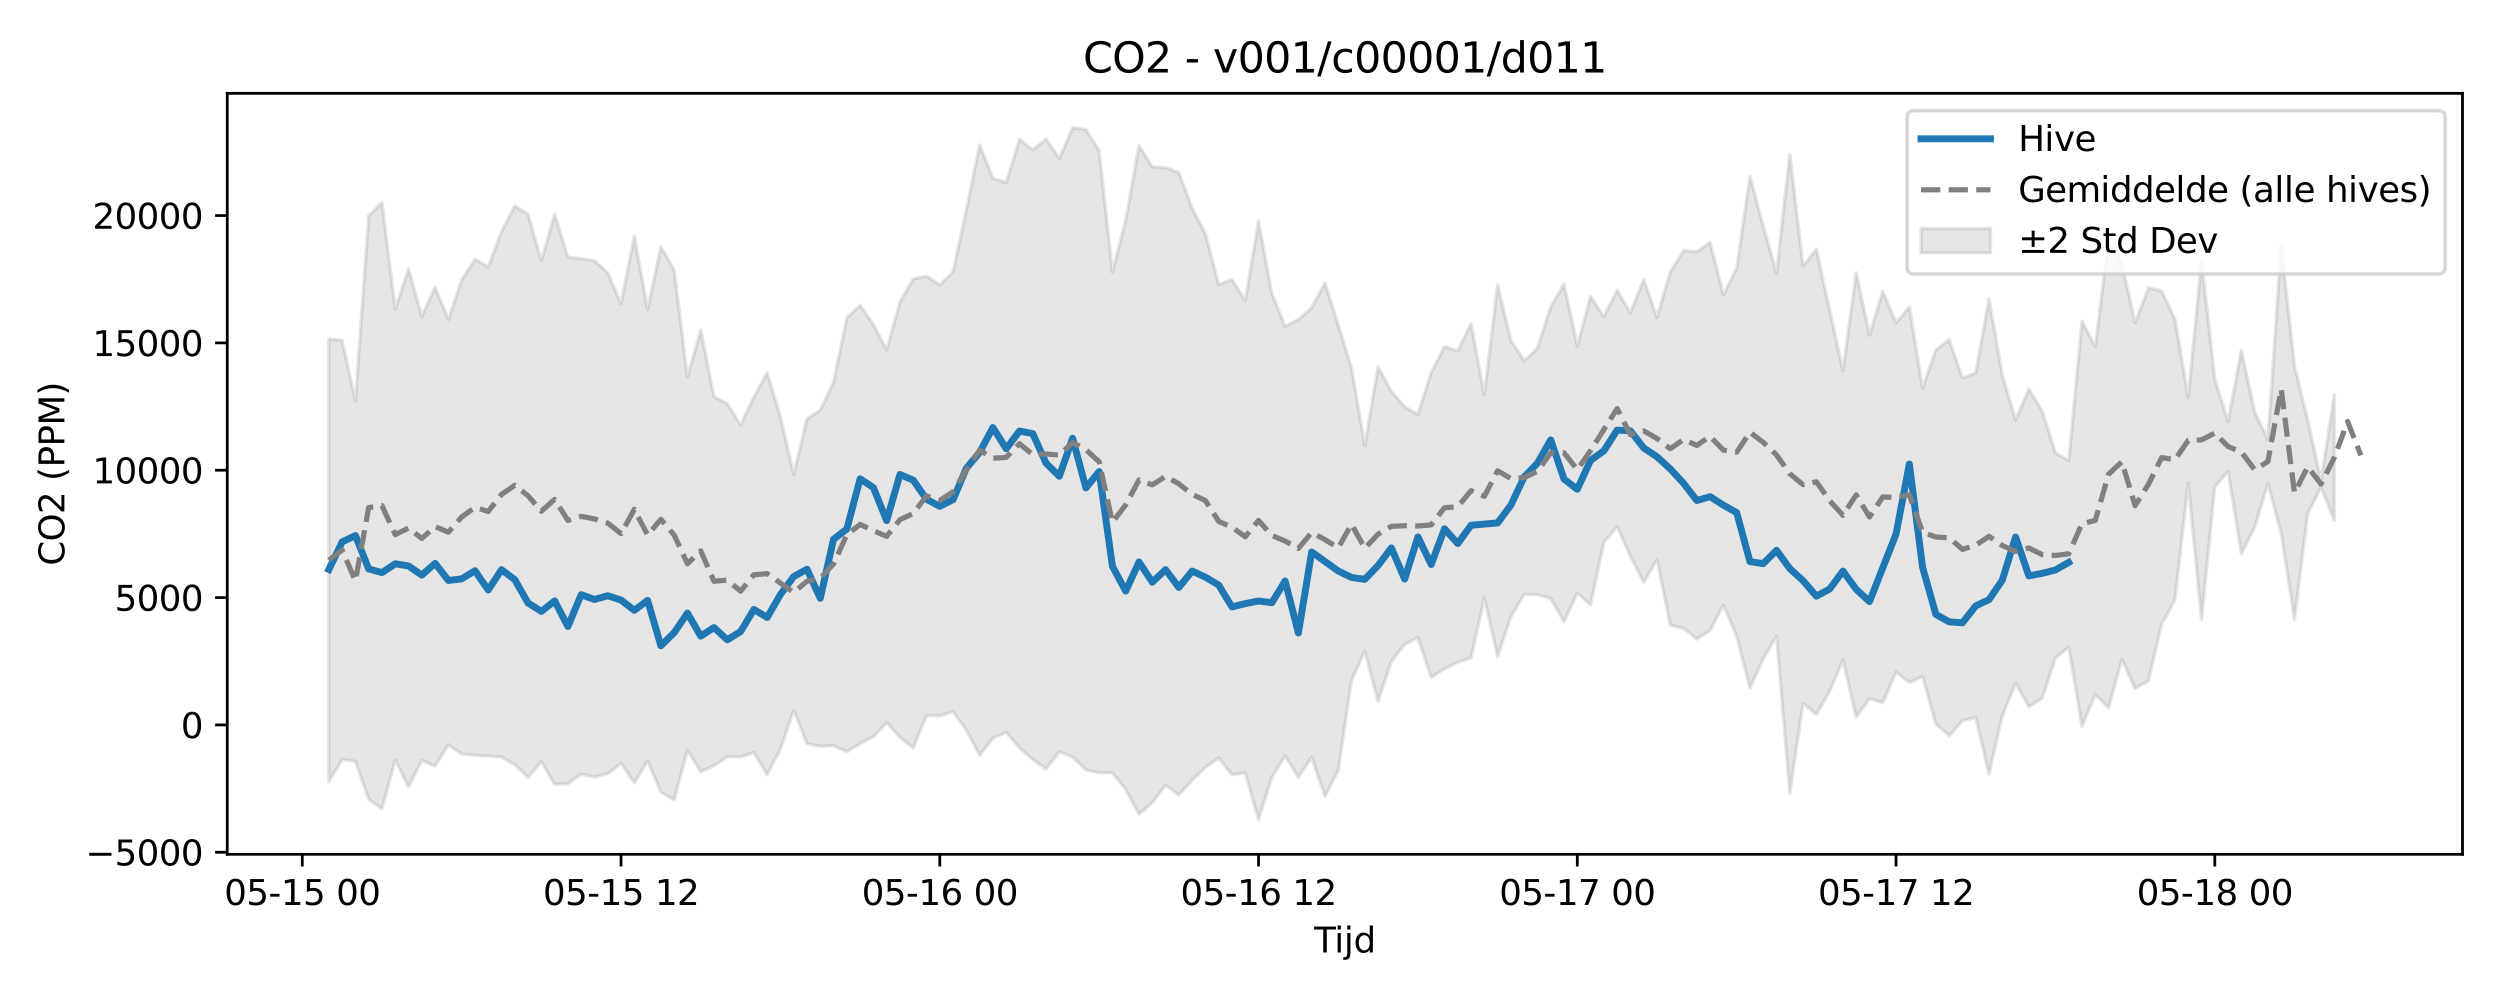 <?xml version="1.0" encoding="utf-8" standalone="no"?>
<!DOCTYPE svg PUBLIC "-//W3C//DTD SVG 1.1//EN"
  "http://www.w3.org/Graphics/SVG/1.1/DTD/svg11.dtd">
<svg xmlns:xlink="http://www.w3.org/1999/xlink" width="720pt" height="288pt" viewBox="0 0 720 288" xmlns="http://www.w3.org/2000/svg" version="1.1">
 <defs>
  <style type="text/css">*{stroke-linejoin: round; stroke-linecap: butt}</style>
 </defs>
 <g id="figure_1">
  <g id="patch_1">
   <path d="M 0 288 
L 720 288 
L 720 0 
L 0 0 
z
" style="fill: #ffffff"/>
  </g>
  <g id="axes_1">
   <g id="patch_2">
    <path d="M 65.45 246.04 
L 709.2 246.04 
L 709.2 26.88 
L 65.45 26.88 
z
" style="fill: #ffffff"/>
   </g>
   <g id="FillBetweenPolyCollection_1">
    <defs>
     <path id="m5a150c3f7f" d="M 94.711 -190.425 
L 94.711 -62.863 
L 98.536 -69.258 
L 102.361 -68.73 
L 106.186 -57.794 
L 110.011 -55.08 
L 113.836 -69.082 
L 117.661 -61.375 
L 121.486 -68.979 
L 125.311 -67.362 
L 129.136 -73.475 
L 132.962 -70.87 
L 136.787 -70.453 
L 140.612 -70.245 
L 144.437 -69.936 
L 148.262 -67.785 
L 152.087 -64.148 
L 155.912 -68.635 
L 159.737 -62.076 
L 163.562 -62.259 
L 167.387 -65.073 
L 171.212 -64.19 
L 175.037 -65.209 
L 178.862 -68.102 
L 182.687 -62.551 
L 186.512 -68.848 
L 190.337 -59.886 
L 194.162 -57.601 
L 197.987 -71.845 
L 201.812 -65.746 
L 205.637 -67.474 
L 209.462 -70.058 
L 213.287 -69.951 
L 217.112 -71.275 
L 220.937 -64.912 
L 224.762 -72.264 
L 228.587 -83.379 
L 232.412 -73.849 
L 236.237 -73.042 
L 240.062 -73.272 
L 243.887 -71.479 
L 247.712 -73.84 
L 251.537 -75.823 
L 255.362 -79.853 
L 259.187 -75.661 
L 263.012 -72.552 
L 266.837 -81.92 
L 270.662 -81.792 
L 274.487 -83.077 
L 278.312 -77.711 
L 282.137 -70.472 
L 285.962 -75.42 
L 289.787 -77.083 
L 293.612 -72.625 
L 297.437 -69.282 
L 301.262 -66.531 
L 305.087 -71.499 
L 308.912 -69.976 
L 312.737 -66.241 
L 316.562 -65.417 
L 320.387 -65.435 
L 324.212 -60.614 
L 328.037 -53.491 
L 331.862 -56.784 
L 335.687 -61.877 
L 339.512 -59.047 
L 343.337 -63.268 
L 347.162 -66.986 
L 350.987 -69.65 
L 354.812 -64.878 
L 358.637 -65.385 
L 362.462 -51.922 
L 366.287 -64.116 
L 370.112 -70.331 
L 373.937 -64.129 
L 377.762 -69.912 
L 381.587 -58.687 
L 385.412 -66.047 
L 389.238 -92.014 
L 393.063 -100.454 
L 396.888 -85.963 
L 400.713 -97.477 
L 404.538 -102.372 
L 408.363 -104.362 
L 412.188 -92.906 
L 416.013 -95.398 
L 419.838 -97.246 
L 423.663 -98.569 
L 427.488 -115.821 
L 431.313 -98.901 
L 435.138 -110.342 
L 438.963 -116.856 
L 442.788 -116.742 
L 446.613 -115.595 
L 450.438 -108.984 
L 454.263 -117.15 
L 458.088 -113.792 
L 461.913 -131.774 
L 465.738 -136.308 
L 469.563 -127.744 
L 473.388 -120.27 
L 477.213 -126.834 
L 481.038 -107.982 
L 484.863 -107 
L 488.688 -103.944 
L 492.513 -106.463 
L 496.338 -113.692 
L 500.163 -104.809 
L 503.988 -89.824 
L 507.813 -98.298 
L 511.638 -104.668 
L 515.463 -59.526 
L 519.288 -85.431 
L 523.113 -82.25 
L 526.938 -88.89 
L 530.763 -97.928 
L 534.588 -81.514 
L 538.413 -86.768 
L 542.238 -85.617 
L 546.063 -94.44 
L 549.888 -91.447 
L 553.713 -93.165 
L 557.538 -79.443 
L 561.363 -76.091 
L 565.188 -80.429 
L 569.013 -81.344 
L 572.838 -65.099 
L 576.663 -81.795 
L 580.488 -91.28 
L 584.313 -84.421 
L 588.138 -86.885 
L 591.963 -98.478 
L 595.788 -101.659 
L 599.613 -78.861 
L 603.438 -88.011 
L 607.263 -84.143 
L 611.088 -98.039 
L 614.913 -89.741 
L 618.738 -91.913 
L 622.563 -108.22 
L 626.388 -115.154 
L 630.213 -148.892 
L 634.038 -109.587 
L 637.863 -147.749 
L 641.688 -152.206 
L 645.514 -128.512 
L 649.339 -136.14 
L 653.164 -148.722 
L 656.989 -134.419 
L 660.814 -109.59 
L 664.639 -140.148 
L 668.464 -147.669 
L 672.289 -138.148 
L 672.289 -174.369 
L 672.289 -174.369 
L 668.464 -149.505 
L 664.639 -166.965 
L 660.814 -182.585 
L 656.989 -217.477 
L 653.164 -161.465 
L 649.339 -169.291 
L 645.514 -187.127 
L 641.688 -166.606 
L 637.863 -178.791 
L 634.038 -213.035 
L 630.213 -173.422 
L 626.388 -196.104 
L 622.563 -204.191 
L 618.738 -205.098 
L 614.913 -195.028 
L 611.088 -212.026 
L 607.263 -218.693 
L 603.438 -188.223 
L 599.613 -195.471 
L 595.788 -155.35 
L 591.963 -157.57 
L 588.138 -169.671 
L 584.313 -175.945 
L 580.488 -167.052 
L 576.663 -179.985 
L 572.838 -201.984 
L 569.013 -180.6 
L 565.188 -179.159 
L 561.363 -190.097 
L 557.538 -187.262 
L 553.713 -176.289 
L 549.888 -199.557 
L 546.063 -195.013 
L 542.238 -204.137 
L 538.413 -191.451 
L 534.588 -209.447 
L 530.763 -181.266 
L 526.938 -198.729 
L 523.113 -216.252 
L 519.288 -211.394 
L 515.463 -243.582 
L 511.638 -209.274 
L 507.813 -222.933 
L 503.988 -237.219 
L 500.163 -210.721 
L 496.338 -203.029 
L 492.513 -218.178 
L 488.688 -215.504 
L 484.863 -215.829 
L 481.038 -209.582 
L 477.213 -196.582 
L 473.388 -207.55 
L 469.563 -197.889 
L 465.738 -204.357 
L 461.913 -196.783 
L 458.088 -202.676 
L 454.263 -188.33 
L 450.438 -206.183 
L 446.613 -199.601 
L 442.788 -187.745 
L 438.963 -184.045 
L 435.138 -190.024 
L 431.313 -205.922 
L 427.488 -174.289 
L 423.663 -194.792 
L 419.838 -186.923 
L 416.013 -188.125 
L 412.188 -180.764 
L 408.363 -168.662 
L 404.538 -170.831 
L 400.713 -175.349 
L 396.888 -182.336 
L 393.063 -159.7 
L 389.238 -182.048 
L 385.412 -194.376 
L 381.587 -206.478 
L 377.762 -199.362 
L 373.937 -195.972 
L 370.112 -194.034 
L 366.287 -203.452 
L 362.462 -224.29 
L 358.637 -201.441 
L 354.812 -207.472 
L 350.987 -206.042 
L 347.162 -220.682 
L 343.337 -228.012 
L 339.512 -238.295 
L 335.687 -239.734 
L 331.862 -239.946 
L 328.037 -246.047 
L 324.212 -224.617 
L 320.387 -209.683 
L 316.562 -244.603 
L 312.737 -250.724 
L 308.912 -251.158 
L 305.087 -242.357 
L 301.262 -247.977 
L 297.437 -244.855 
L 293.612 -247.828 
L 289.787 -235.438 
L 285.962 -236.641 
L 282.137 -246.251 
L 278.312 -227.585 
L 274.487 -209.7 
L 270.662 -205.957 
L 266.837 -208.454 
L 263.012 -207.659 
L 259.187 -201.025 
L 255.362 -187.211 
L 251.537 -194.498 
L 247.712 -200.085 
L 243.887 -196.515 
L 240.062 -177.874 
L 236.237 -169.866 
L 232.412 -167.355 
L 228.587 -151.338 
L 224.762 -167.97 
L 220.937 -180.668 
L 217.112 -173.636 
L 213.287 -165.538 
L 209.462 -171.809 
L 205.637 -173.717 
L 201.812 -192.954 
L 197.987 -179.425 
L 194.162 -210.235 
L 190.337 -216.964 
L 186.512 -198.926 
L 182.687 -220.051 
L 178.862 -200.516 
L 175.037 -209.485 
L 171.212 -212.903 
L 167.387 -213.492 
L 163.562 -213.959 
L 159.737 -226.269 
L 155.912 -212.901 
L 152.087 -226.297 
L 148.262 -228.663 
L 144.437 -221.268 
L 140.612 -211.152 
L 136.787 -213.271 
L 132.962 -207.337 
L 129.136 -195.963 
L 125.311 -205.319 
L 121.486 -196.852 
L 117.661 -210.488 
L 113.836 -198.976 
L 110.011 -229.643 
L 106.186 -225.887 
L 102.361 -172.639 
L 98.536 -189.942 
L 94.711 -190.425 
z
" style="stroke: #808080; stroke-opacity: 0.2"/>
    </defs>
    <g clip-path="url(#p4ce93dd5ff)">
     <use xlink:href="#m5a150c3f7f" x="0" y="288" style="fill: #808080; fill-opacity: 0.2; stroke: #808080; stroke-opacity: 0.2"/>
    </g>
   </g>
   <g id="matplotlib.axis_1">
    <g id="xtick_1">
     <g id="line2d_1">
      <defs>
       <path id="m801616a536" d="M 0 0 
L 0 3.5 
" style="stroke: #000000; stroke-width: 0.8"/>
      </defs>
      <g>
       <use xlink:href="#m801616a536" x="87.061" y="246.04" style="stroke: #000000; stroke-width: 0.8"/>
      </g>
     </g>
     <g id="text_1">
      <!-- 05-15 00 -->
      <g transform="translate(64.581 260.638) scale(0.1 -0.1)">
       <defs>
        <path id="DejaVuSans-30" d="M 2034 4250 
Q 1547 4250 1301 3770 
Q 1056 3291 1056 2328 
Q 1056 1369 1301 889 
Q 1547 409 2034 409 
Q 2525 409 2770 889 
Q 3016 1369 3016 2328 
Q 3016 3291 2770 3770 
Q 2525 4250 2034 4250 
z
M 2034 4750 
Q 2819 4750 3233 4129 
Q 3647 3509 3647 2328 
Q 3647 1150 3233 529 
Q 2819 -91 2034 -91 
Q 1250 -91 836 529 
Q 422 1150 422 2328 
Q 422 3509 836 4129 
Q 1250 4750 2034 4750 
z
" transform="scale(0.016)"/>
        <path id="DejaVuSans-35" d="M 691 4666 
L 3169 4666 
L 3169 4134 
L 1269 4134 
L 1269 2991 
Q 1406 3038 1543 3061 
Q 1681 3084 1819 3084 
Q 2600 3084 3056 2656 
Q 3513 2228 3513 1497 
Q 3513 744 3044 326 
Q 2575 -91 1722 -91 
Q 1428 -91 1123 -41 
Q 819 9 494 109 
L 494 744 
Q 775 591 1075 516 
Q 1375 441 1709 441 
Q 2250 441 2565 725 
Q 2881 1009 2881 1497 
Q 2881 1984 2565 2268 
Q 2250 2553 1709 2553 
Q 1456 2553 1204 2497 
Q 953 2441 691 2322 
L 691 4666 
z
" transform="scale(0.016)"/>
        <path id="DejaVuSans-2d" d="M 313 2009 
L 1997 2009 
L 1997 1497 
L 313 1497 
L 313 2009 
z
" transform="scale(0.016)"/>
        <path id="DejaVuSans-31" d="M 794 531 
L 1825 531 
L 1825 4091 
L 703 3866 
L 703 4441 
L 1819 4666 
L 2450 4666 
L 2450 531 
L 3481 531 
L 3481 0 
L 794 0 
L 794 531 
z
" transform="scale(0.016)"/>
        <path id="DejaVuSans-20" transform="scale(0.016)"/>
       </defs>
       <use xlink:href="#DejaVuSans-30"/>
       <use xlink:href="#DejaVuSans-35" transform="translate(63.623 0)"/>
       <use xlink:href="#DejaVuSans-2d" transform="translate(127.246 0)"/>
       <use xlink:href="#DejaVuSans-31" transform="translate(163.33 0)"/>
       <use xlink:href="#DejaVuSans-35" transform="translate(226.953 0)"/>
       <use xlink:href="#DejaVuSans-20" transform="translate(290.576 0)"/>
       <use xlink:href="#DejaVuSans-30" transform="translate(322.363 0)"/>
       <use xlink:href="#DejaVuSans-30" transform="translate(385.986 0)"/>
      </g>
     </g>
    </g>
    <g id="xtick_2">
     <g id="line2d_2">
      <g>
       <use xlink:href="#m801616a536" x="178.862" y="246.04" style="stroke: #000000; stroke-width: 0.8"/>
      </g>
     </g>
     <g id="text_2">
      <!-- 05-15 12 -->
      <g transform="translate(156.381 260.638) scale(0.1 -0.1)">
       <defs>
        <path id="DejaVuSans-32" d="M 1228 531 
L 3431 531 
L 3431 0 
L 469 0 
L 469 531 
Q 828 903 1448 1529 
Q 2069 2156 2228 2338 
Q 2531 2678 2651 2914 
Q 2772 3150 2772 3378 
Q 2772 3750 2511 3984 
Q 2250 4219 1831 4219 
Q 1534 4219 1204 4116 
Q 875 4013 500 3803 
L 500 4441 
Q 881 4594 1212 4672 
Q 1544 4750 1819 4750 
Q 2544 4750 2975 4387 
Q 3406 4025 3406 3419 
Q 3406 3131 3298 2873 
Q 3191 2616 2906 2266 
Q 2828 2175 2409 1742 
Q 1991 1309 1228 531 
z
" transform="scale(0.016)"/>
       </defs>
       <use xlink:href="#DejaVuSans-30"/>
       <use xlink:href="#DejaVuSans-35" transform="translate(63.623 0)"/>
       <use xlink:href="#DejaVuSans-2d" transform="translate(127.246 0)"/>
       <use xlink:href="#DejaVuSans-31" transform="translate(163.33 0)"/>
       <use xlink:href="#DejaVuSans-35" transform="translate(226.953 0)"/>
       <use xlink:href="#DejaVuSans-20" transform="translate(290.576 0)"/>
       <use xlink:href="#DejaVuSans-31" transform="translate(322.363 0)"/>
       <use xlink:href="#DejaVuSans-32" transform="translate(385.986 0)"/>
      </g>
     </g>
    </g>
    <g id="xtick_3">
     <g id="line2d_3">
      <g>
       <use xlink:href="#m801616a536" x="270.662" y="246.04" style="stroke: #000000; stroke-width: 0.8"/>
      </g>
     </g>
     <g id="text_3">
      <!-- 05-16 00 -->
      <g transform="translate(248.182 260.638) scale(0.1 -0.1)">
       <defs>
        <path id="DejaVuSans-36" d="M 2113 2584 
Q 1688 2584 1439 2293 
Q 1191 2003 1191 1497 
Q 1191 994 1439 701 
Q 1688 409 2113 409 
Q 2538 409 2786 701 
Q 3034 994 3034 1497 
Q 3034 2003 2786 2293 
Q 2538 2584 2113 2584 
z
M 3366 4563 
L 3366 3988 
Q 3128 4100 2886 4159 
Q 2644 4219 2406 4219 
Q 1781 4219 1451 3797 
Q 1122 3375 1075 2522 
Q 1259 2794 1537 2939 
Q 1816 3084 2150 3084 
Q 2853 3084 3261 2657 
Q 3669 2231 3669 1497 
Q 3669 778 3244 343 
Q 2819 -91 2113 -91 
Q 1303 -91 875 529 
Q 447 1150 447 2328 
Q 447 3434 972 4092 
Q 1497 4750 2381 4750 
Q 2619 4750 2861 4703 
Q 3103 4656 3366 4563 
z
" transform="scale(0.016)"/>
       </defs>
       <use xlink:href="#DejaVuSans-30"/>
       <use xlink:href="#DejaVuSans-35" transform="translate(63.623 0)"/>
       <use xlink:href="#DejaVuSans-2d" transform="translate(127.246 0)"/>
       <use xlink:href="#DejaVuSans-31" transform="translate(163.33 0)"/>
       <use xlink:href="#DejaVuSans-36" transform="translate(226.953 0)"/>
       <use xlink:href="#DejaVuSans-20" transform="translate(290.576 0)"/>
       <use xlink:href="#DejaVuSans-30" transform="translate(322.363 0)"/>
       <use xlink:href="#DejaVuSans-30" transform="translate(385.986 0)"/>
      </g>
     </g>
    </g>
    <g id="xtick_4">
     <g id="line2d_4">
      <g>
       <use xlink:href="#m801616a536" x="362.462" y="246.04" style="stroke: #000000; stroke-width: 0.8"/>
      </g>
     </g>
     <g id="text_4">
      <!-- 05-16 12 -->
      <g transform="translate(339.982 260.638) scale(0.1 -0.1)">
       <use xlink:href="#DejaVuSans-30"/>
       <use xlink:href="#DejaVuSans-35" transform="translate(63.623 0)"/>
       <use xlink:href="#DejaVuSans-2d" transform="translate(127.246 0)"/>
       <use xlink:href="#DejaVuSans-31" transform="translate(163.33 0)"/>
       <use xlink:href="#DejaVuSans-36" transform="translate(226.953 0)"/>
       <use xlink:href="#DejaVuSans-20" transform="translate(290.576 0)"/>
       <use xlink:href="#DejaVuSans-31" transform="translate(322.363 0)"/>
       <use xlink:href="#DejaVuSans-32" transform="translate(385.986 0)"/>
      </g>
     </g>
    </g>
    <g id="xtick_5">
     <g id="line2d_5">
      <g>
       <use xlink:href="#m801616a536" x="454.263" y="246.04" style="stroke: #000000; stroke-width: 0.8"/>
      </g>
     </g>
     <g id="text_5">
      <!-- 05-17 00 -->
      <g transform="translate(431.782 260.638) scale(0.1 -0.1)">
       <defs>
        <path id="DejaVuSans-37" d="M 525 4666 
L 3525 4666 
L 3525 4397 
L 1831 0 
L 1172 0 
L 2766 4134 
L 525 4134 
L 525 4666 
z
" transform="scale(0.016)"/>
       </defs>
       <use xlink:href="#DejaVuSans-30"/>
       <use xlink:href="#DejaVuSans-35" transform="translate(63.623 0)"/>
       <use xlink:href="#DejaVuSans-2d" transform="translate(127.246 0)"/>
       <use xlink:href="#DejaVuSans-31" transform="translate(163.33 0)"/>
       <use xlink:href="#DejaVuSans-37" transform="translate(226.953 0)"/>
       <use xlink:href="#DejaVuSans-20" transform="translate(290.576 0)"/>
       <use xlink:href="#DejaVuSans-30" transform="translate(322.363 0)"/>
       <use xlink:href="#DejaVuSans-30" transform="translate(385.986 0)"/>
      </g>
     </g>
    </g>
    <g id="xtick_6">
     <g id="line2d_6">
      <g>
       <use xlink:href="#m801616a536" x="546.063" y="246.04" style="stroke: #000000; stroke-width: 0.8"/>
      </g>
     </g>
     <g id="text_6">
      <!-- 05-17 12 -->
      <g transform="translate(523.583 260.638) scale(0.1 -0.1)">
       <use xlink:href="#DejaVuSans-30"/>
       <use xlink:href="#DejaVuSans-35" transform="translate(63.623 0)"/>
       <use xlink:href="#DejaVuSans-2d" transform="translate(127.246 0)"/>
       <use xlink:href="#DejaVuSans-31" transform="translate(163.33 0)"/>
       <use xlink:href="#DejaVuSans-37" transform="translate(226.953 0)"/>
       <use xlink:href="#DejaVuSans-20" transform="translate(290.576 0)"/>
       <use xlink:href="#DejaVuSans-31" transform="translate(322.363 0)"/>
       <use xlink:href="#DejaVuSans-32" transform="translate(385.986 0)"/>
      </g>
     </g>
    </g>
    <g id="xtick_7">
     <g id="line2d_7">
      <g>
       <use xlink:href="#m801616a536" x="637.863" y="246.04" style="stroke: #000000; stroke-width: 0.8"/>
      </g>
     </g>
     <g id="text_7">
      <!-- 05-18 00 -->
      <g transform="translate(615.383 260.638) scale(0.1 -0.1)">
       <defs>
        <path id="DejaVuSans-38" d="M 2034 2216 
Q 1584 2216 1326 1975 
Q 1069 1734 1069 1313 
Q 1069 891 1326 650 
Q 1584 409 2034 409 
Q 2484 409 2743 651 
Q 3003 894 3003 1313 
Q 3003 1734 2745 1975 
Q 2488 2216 2034 2216 
z
M 1403 2484 
Q 997 2584 770 2862 
Q 544 3141 544 3541 
Q 544 4100 942 4425 
Q 1341 4750 2034 4750 
Q 2731 4750 3128 4425 
Q 3525 4100 3525 3541 
Q 3525 3141 3298 2862 
Q 3072 2584 2669 2484 
Q 3125 2378 3379 2068 
Q 3634 1759 3634 1313 
Q 3634 634 3220 271 
Q 2806 -91 2034 -91 
Q 1263 -91 848 271 
Q 434 634 434 1313 
Q 434 1759 690 2068 
Q 947 2378 1403 2484 
z
M 1172 3481 
Q 1172 3119 1398 2916 
Q 1625 2713 2034 2713 
Q 2441 2713 2670 2916 
Q 2900 3119 2900 3481 
Q 2900 3844 2670 4047 
Q 2441 4250 2034 4250 
Q 1625 4250 1398 4047 
Q 1172 3844 1172 3481 
z
" transform="scale(0.016)"/>
       </defs>
       <use xlink:href="#DejaVuSans-30"/>
       <use xlink:href="#DejaVuSans-35" transform="translate(63.623 0)"/>
       <use xlink:href="#DejaVuSans-2d" transform="translate(127.246 0)"/>
       <use xlink:href="#DejaVuSans-31" transform="translate(163.33 0)"/>
       <use xlink:href="#DejaVuSans-38" transform="translate(226.953 0)"/>
       <use xlink:href="#DejaVuSans-20" transform="translate(290.576 0)"/>
       <use xlink:href="#DejaVuSans-30" transform="translate(322.363 0)"/>
       <use xlink:href="#DejaVuSans-30" transform="translate(385.986 0)"/>
      </g>
     </g>
    </g>
    <g id="text_8">
     <!-- Tijd -->
     <g transform="translate(378.475 274.317) scale(0.1 -0.1)">
      <defs>
       <path id="DejaVuSans-54" d="M -19 4666 
L 3928 4666 
L 3928 4134 
L 2272 4134 
L 2272 0 
L 1638 0 
L 1638 4134 
L -19 4134 
L -19 4666 
z
" transform="scale(0.016)"/>
       <path id="DejaVuSans-69" d="M 603 3500 
L 1178 3500 
L 1178 0 
L 603 0 
L 603 3500 
z
M 603 4863 
L 1178 4863 
L 1178 4134 
L 603 4134 
L 603 4863 
z
" transform="scale(0.016)"/>
       <path id="DejaVuSans-6a" d="M 603 3500 
L 1178 3500 
L 1178 -63 
Q 1178 -731 923 -1031 
Q 669 -1331 103 -1331 
L -116 -1331 
L -116 -844 
L 38 -844 
Q 366 -844 484 -692 
Q 603 -541 603 -63 
L 603 3500 
z
M 603 4863 
L 1178 4863 
L 1178 4134 
L 603 4134 
L 603 4863 
z
" transform="scale(0.016)"/>
       <path id="DejaVuSans-64" d="M 2906 2969 
L 2906 4863 
L 3481 4863 
L 3481 0 
L 2906 0 
L 2906 525 
Q 2725 213 2448 61 
Q 2172 -91 1784 -91 
Q 1150 -91 751 415 
Q 353 922 353 1747 
Q 353 2572 751 3078 
Q 1150 3584 1784 3584 
Q 2172 3584 2448 3432 
Q 2725 3281 2906 2969 
z
M 947 1747 
Q 947 1113 1208 752 
Q 1469 391 1925 391 
Q 2381 391 2643 752 
Q 2906 1113 2906 1747 
Q 2906 2381 2643 2742 
Q 2381 3103 1925 3103 
Q 1469 3103 1208 2742 
Q 947 2381 947 1747 
z
" transform="scale(0.016)"/>
      </defs>
      <use xlink:href="#DejaVuSans-54"/>
      <use xlink:href="#DejaVuSans-69" transform="translate(57.959 0)"/>
      <use xlink:href="#DejaVuSans-6a" transform="translate(85.742 0)"/>
      <use xlink:href="#DejaVuSans-64" transform="translate(113.525 0)"/>
     </g>
    </g>
   </g>
   <g id="matplotlib.axis_2">
    <g id="ytick_1">
     <g id="line2d_8">
      <defs>
       <path id="m8c5e41e264" d="M 0 0 
L -3.5 0 
" style="stroke: #000000; stroke-width: 0.8"/>
      </defs>
      <g>
       <use xlink:href="#m8c5e41e264" x="65.45" y="245.447" style="stroke: #000000; stroke-width: 0.8"/>
      </g>
     </g>
     <g id="text_9">
      <!-- −5000 -->
      <g transform="translate(24.62 249.246) scale(0.1 -0.1)">
       <defs>
        <path id="DejaVuSans-2212" d="M 678 2272 
L 4684 2272 
L 4684 1741 
L 678 1741 
L 678 2272 
z
" transform="scale(0.016)"/>
       </defs>
       <use xlink:href="#DejaVuSans-2212"/>
       <use xlink:href="#DejaVuSans-35" transform="translate(83.789 0)"/>
       <use xlink:href="#DejaVuSans-30" transform="translate(147.412 0)"/>
       <use xlink:href="#DejaVuSans-30" transform="translate(211.035 0)"/>
       <use xlink:href="#DejaVuSans-30" transform="translate(274.658 0)"/>
      </g>
     </g>
    </g>
    <g id="ytick_2">
     <g id="line2d_9">
      <g>
       <use xlink:href="#m8c5e41e264" x="65.45" y="208.774" style="stroke: #000000; stroke-width: 0.8"/>
      </g>
     </g>
     <g id="text_10">
      <!-- 0 -->
      <g transform="translate(52.087 212.573) scale(0.1 -0.1)">
       <use xlink:href="#DejaVuSans-30"/>
      </g>
     </g>
    </g>
    <g id="ytick_3">
     <g id="line2d_10">
      <g>
       <use xlink:href="#m8c5e41e264" x="65.45" y="172.101" style="stroke: #000000; stroke-width: 0.8"/>
      </g>
     </g>
     <g id="text_11">
      <!-- 5000 -->
      <g transform="translate(33 175.901) scale(0.1 -0.1)">
       <use xlink:href="#DejaVuSans-35"/>
       <use xlink:href="#DejaVuSans-30" transform="translate(63.623 0)"/>
       <use xlink:href="#DejaVuSans-30" transform="translate(127.246 0)"/>
       <use xlink:href="#DejaVuSans-30" transform="translate(190.869 0)"/>
      </g>
     </g>
    </g>
    <g id="ytick_4">
     <g id="line2d_11">
      <g>
       <use xlink:href="#m8c5e41e264" x="65.45" y="135.429" style="stroke: #000000; stroke-width: 0.8"/>
      </g>
     </g>
     <g id="text_12">
      <!-- 10000 -->
      <g transform="translate(26.637 139.228) scale(0.1 -0.1)">
       <use xlink:href="#DejaVuSans-31"/>
       <use xlink:href="#DejaVuSans-30" transform="translate(63.623 0)"/>
       <use xlink:href="#DejaVuSans-30" transform="translate(127.246 0)"/>
       <use xlink:href="#DejaVuSans-30" transform="translate(190.869 0)"/>
       <use xlink:href="#DejaVuSans-30" transform="translate(254.492 0)"/>
      </g>
     </g>
    </g>
    <g id="ytick_5">
     <g id="line2d_12">
      <g>
       <use xlink:href="#m8c5e41e264" x="65.45" y="98.756" style="stroke: #000000; stroke-width: 0.8"/>
      </g>
     </g>
     <g id="text_13">
      <!-- 15000 -->
      <g transform="translate(26.637 102.555) scale(0.1 -0.1)">
       <use xlink:href="#DejaVuSans-31"/>
       <use xlink:href="#DejaVuSans-35" transform="translate(63.623 0)"/>
       <use xlink:href="#DejaVuSans-30" transform="translate(127.246 0)"/>
       <use xlink:href="#DejaVuSans-30" transform="translate(190.869 0)"/>
       <use xlink:href="#DejaVuSans-30" transform="translate(254.492 0)"/>
      </g>
     </g>
    </g>
    <g id="ytick_6">
     <g id="line2d_13">
      <g>
       <use xlink:href="#m8c5e41e264" x="65.45" y="62.083" style="stroke: #000000; stroke-width: 0.8"/>
      </g>
     </g>
     <g id="text_14">
      <!-- 20000 -->
      <g transform="translate(26.637 65.883) scale(0.1 -0.1)">
       <use xlink:href="#DejaVuSans-32"/>
       <use xlink:href="#DejaVuSans-30" transform="translate(63.623 0)"/>
       <use xlink:href="#DejaVuSans-30" transform="translate(127.246 0)"/>
       <use xlink:href="#DejaVuSans-30" transform="translate(190.869 0)"/>
       <use xlink:href="#DejaVuSans-30" transform="translate(254.492 0)"/>
      </g>
     </g>
    </g>
    <g id="text_15">
     <!-- CO2 (PPM) -->
     <g transform="translate(18.541 162.903) rotate(-90) scale(0.1 -0.1)">
      <defs>
       <path id="DejaVuSans-43" d="M 4122 4306 
L 4122 3641 
Q 3803 3938 3442 4084 
Q 3081 4231 2675 4231 
Q 1875 4231 1450 3742 
Q 1025 3253 1025 2328 
Q 1025 1406 1450 917 
Q 1875 428 2675 428 
Q 3081 428 3442 575 
Q 3803 722 4122 1019 
L 4122 359 
Q 3791 134 3420 21 
Q 3050 -91 2638 -91 
Q 1578 -91 968 557 
Q 359 1206 359 2328 
Q 359 3453 968 4101 
Q 1578 4750 2638 4750 
Q 3056 4750 3426 4639 
Q 3797 4528 4122 4306 
z
" transform="scale(0.016)"/>
       <path id="DejaVuSans-4f" d="M 2522 4238 
Q 1834 4238 1429 3725 
Q 1025 3213 1025 2328 
Q 1025 1447 1429 934 
Q 1834 422 2522 422 
Q 3209 422 3611 934 
Q 4013 1447 4013 2328 
Q 4013 3213 3611 3725 
Q 3209 4238 2522 4238 
z
M 2522 4750 
Q 3503 4750 4090 4092 
Q 4678 3434 4678 2328 
Q 4678 1225 4090 567 
Q 3503 -91 2522 -91 
Q 1538 -91 948 565 
Q 359 1222 359 2328 
Q 359 3434 948 4092 
Q 1538 4750 2522 4750 
z
" transform="scale(0.016)"/>
       <path id="DejaVuSans-28" d="M 1984 4856 
Q 1566 4138 1362 3434 
Q 1159 2731 1159 2009 
Q 1159 1288 1364 580 
Q 1569 -128 1984 -844 
L 1484 -844 
Q 1016 -109 783 600 
Q 550 1309 550 2009 
Q 550 2706 781 3412 
Q 1013 4119 1484 4856 
L 1984 4856 
z
" transform="scale(0.016)"/>
       <path id="DejaVuSans-50" d="M 1259 4147 
L 1259 2394 
L 2053 2394 
Q 2494 2394 2734 2622 
Q 2975 2850 2975 3272 
Q 2975 3691 2734 3919 
Q 2494 4147 2053 4147 
L 1259 4147 
z
M 628 4666 
L 2053 4666 
Q 2838 4666 3239 4311 
Q 3641 3956 3641 3272 
Q 3641 2581 3239 2228 
Q 2838 1875 2053 1875 
L 1259 1875 
L 1259 0 
L 628 0 
L 628 4666 
z
" transform="scale(0.016)"/>
       <path id="DejaVuSans-4d" d="M 628 4666 
L 1569 4666 
L 2759 1491 
L 3956 4666 
L 4897 4666 
L 4897 0 
L 4281 0 
L 4281 4097 
L 3078 897 
L 2444 897 
L 1241 4097 
L 1241 0 
L 628 0 
L 628 4666 
z
" transform="scale(0.016)"/>
       <path id="DejaVuSans-29" d="M 513 4856 
L 1013 4856 
Q 1481 4119 1714 3412 
Q 1947 2706 1947 2009 
Q 1947 1309 1714 600 
Q 1481 -109 1013 -844 
L 513 -844 
Q 928 -128 1133 580 
Q 1338 1288 1338 2009 
Q 1338 2731 1133 3434 
Q 928 4138 513 4856 
z
" transform="scale(0.016)"/>
      </defs>
      <use xlink:href="#DejaVuSans-43"/>
      <use xlink:href="#DejaVuSans-4f" transform="translate(69.824 0)"/>
      <use xlink:href="#DejaVuSans-32" transform="translate(148.535 0)"/>
      <use xlink:href="#DejaVuSans-20" transform="translate(212.158 0)"/>
      <use xlink:href="#DejaVuSans-28" transform="translate(243.945 0)"/>
      <use xlink:href="#DejaVuSans-50" transform="translate(282.959 0)"/>
      <use xlink:href="#DejaVuSans-50" transform="translate(343.262 0)"/>
      <use xlink:href="#DejaVuSans-4d" transform="translate(403.564 0)"/>
      <use xlink:href="#DejaVuSans-29" transform="translate(489.844 0)"/>
     </g>
    </g>
   </g>
   <g id="line2d_14">
    <path d="M 94.711 164.011 
L 98.536 156.07 
L 102.361 154.232 
L 106.186 163.87 
L 110.011 164.901 
L 113.836 162.378 
L 117.661 162.992 
L 121.486 165.635 
L 125.311 162.251 
L 129.136 167.175 
L 132.962 166.72 
L 136.787 164.376 
L 140.612 169.908 
L 144.437 164.07 
L 148.262 166.94 
L 152.087 173.666 
L 155.912 176.073 
L 159.737 173.067 
L 163.562 180.419 
L 167.387 171.272 
L 171.212 172.654 
L 175.037 171.566 
L 178.862 172.827 
L 182.687 175.765 
L 186.512 172.923 
L 190.337 185.983 
L 194.162 182.211 
L 197.987 176.568 
L 201.812 183.206 
L 205.637 180.736 
L 209.462 184.269 
L 213.287 181.9 
L 217.112 175.523 
L 220.937 177.833 
L 224.762 171.221 
L 228.587 166.065 
L 232.412 163.931 
L 236.237 172.312 
L 240.062 155.305 
L 243.887 152.369 
L 247.712 137.891 
L 251.537 140.438 
L 255.362 149.927 
L 259.187 136.663 
L 263.012 138.279 
L 266.837 143.788 
L 270.662 145.841 
L 274.487 143.881 
L 278.312 134.864 
L 282.137 130.287 
L 285.962 123.129 
L 289.787 129.226 
L 293.612 124.16 
L 297.437 124.867 
L 301.262 133.397 
L 305.087 137.162 
L 308.912 126.209 
L 312.737 140.509 
L 316.562 135.821 
L 320.387 163.141 
L 324.212 170.224 
L 328.037 161.843 
L 331.862 167.661 
L 335.687 164.055 
L 339.512 169.182 
L 343.337 164.461 
L 347.162 166.224 
L 350.987 168.512 
L 354.812 174.791 
L 358.637 173.844 
L 362.462 173.08 
L 366.287 173.573 
L 370.112 167.331 
L 373.937 182.3 
L 377.762 158.968 
L 385.412 164.437 
L 389.238 166.314 
L 393.063 166.846 
L 396.888 162.863 
L 400.713 157.803 
L 404.538 166.762 
L 408.363 154.63 
L 412.188 162.57 
L 416.013 152.288 
L 419.838 156.537 
L 423.663 151.276 
L 431.313 150.594 
L 435.138 145.482 
L 438.963 137.353 
L 442.788 133.387 
L 446.613 126.701 
L 450.438 137.996 
L 454.263 140.908 
L 458.088 132.573 
L 461.913 129.842 
L 465.738 123.865 
L 469.563 124.09 
L 473.388 129.013 
L 477.213 131.546 
L 481.038 135.044 
L 484.863 139.188 
L 488.688 144.14 
L 492.513 143.039 
L 496.338 145.492 
L 500.163 147.63 
L 503.988 161.741 
L 507.813 162.329 
L 511.638 158.481 
L 515.463 163.766 
L 519.288 167.239 
L 523.113 171.7 
L 526.938 169.637 
L 530.763 164.473 
L 534.588 169.72 
L 538.413 173.26 
L 546.063 153.802 
L 549.888 133.646 
L 553.713 163.425 
L 557.538 176.957 
L 561.363 179.087 
L 565.188 179.36 
L 569.013 174.492 
L 572.838 172.698 
L 576.663 167.089 
L 580.488 154.66 
L 584.313 165.852 
L 588.138 165.119 
L 591.963 164.165 
L 595.788 161.969 
L 595.788 161.969 
" clip-path="url(#p4ce93dd5ff)" style="fill: none; stroke: #1f77b4; stroke-width: 2; stroke-linecap: square"/>
   </g>
   <g id="line2d_15">
    <path d="M 94.711 161.356 
L 98.536 158.4 
L 102.361 167.316 
L 106.186 146.159 
L 110.011 145.639 
L 113.836 153.971 
L 117.661 152.068 
L 121.486 155.084 
L 125.311 151.66 
L 129.136 153.281 
L 132.962 148.896 
L 136.787 146.138 
L 140.612 147.301 
L 144.437 142.398 
L 148.262 139.776 
L 152.087 142.777 
L 155.912 147.232 
L 159.737 143.828 
L 163.562 149.891 
L 167.387 148.717 
L 171.212 149.453 
L 175.037 150.653 
L 178.862 153.691 
L 182.687 146.699 
L 186.512 154.113 
L 190.337 149.575 
L 194.162 154.082 
L 197.987 162.365 
L 201.812 158.65 
L 205.637 167.405 
L 209.462 167.066 
L 213.287 170.255 
L 217.112 165.545 
L 220.937 165.21 
L 228.587 170.641 
L 232.412 167.398 
L 236.237 166.546 
L 240.062 162.427 
L 243.887 154.003 
L 247.712 151.038 
L 251.537 152.839 
L 255.362 154.468 
L 259.187 149.657 
L 263.012 147.894 
L 266.837 142.813 
L 270.662 144.125 
L 274.487 141.611 
L 278.312 135.352 
L 282.137 129.639 
L 285.962 131.969 
L 289.787 131.739 
L 293.612 127.774 
L 297.437 130.931 
L 301.262 130.746 
L 305.087 131.072 
L 308.912 127.433 
L 312.737 129.517 
L 316.562 132.99 
L 320.387 150.441 
L 324.212 145.385 
L 328.037 138.231 
L 331.862 139.635 
L 335.687 137.194 
L 339.512 139.329 
L 343.337 142.36 
L 347.162 144.166 
L 350.987 150.154 
L 354.812 151.825 
L 358.637 154.587 
L 362.462 149.894 
L 366.287 154.216 
L 370.112 155.818 
L 373.937 157.95 
L 377.762 153.363 
L 381.587 155.418 
L 385.412 157.789 
L 389.238 150.969 
L 393.063 157.923 
L 396.888 153.851 
L 400.713 151.587 
L 404.538 151.399 
L 408.363 151.488 
L 412.188 151.165 
L 416.013 146.239 
L 419.838 145.915 
L 423.663 141.32 
L 427.488 142.945 
L 431.313 135.588 
L 435.138 137.817 
L 438.963 137.55 
L 442.788 135.756 
L 446.613 130.402 
L 450.438 130.416 
L 454.263 135.26 
L 458.088 129.766 
L 465.738 117.668 
L 469.563 125.183 
L 473.388 124.09 
L 477.213 126.292 
L 481.038 129.218 
L 484.863 126.585 
L 488.688 128.276 
L 492.513 125.679 
L 496.338 129.64 
L 500.163 130.235 
L 503.988 124.478 
L 507.813 127.385 
L 511.638 131.029 
L 515.463 136.446 
L 519.288 139.587 
L 523.113 138.749 
L 526.938 144.19 
L 530.763 148.403 
L 534.588 142.519 
L 538.413 148.891 
L 542.238 143.123 
L 546.063 143.273 
L 549.888 142.498 
L 553.713 153.273 
L 557.538 154.648 
L 561.363 154.906 
L 565.188 158.206 
L 569.013 157.028 
L 572.838 154.459 
L 576.663 157.11 
L 580.488 158.834 
L 584.313 157.817 
L 588.138 159.722 
L 591.963 159.976 
L 595.788 159.496 
L 599.613 150.834 
L 603.438 149.883 
L 607.263 136.582 
L 611.088 132.968 
L 614.913 145.616 
L 618.738 139.494 
L 622.563 131.795 
L 626.388 132.371 
L 630.213 126.843 
L 634.038 126.689 
L 637.863 124.73 
L 641.688 128.594 
L 645.514 130.18 
L 649.339 135.284 
L 653.164 132.906 
L 656.989 112.052 
L 660.814 141.912 
L 664.639 134.443 
L 668.464 139.413 
L 672.289 131.742 
L 676.114 121.405 
L 679.939 131.167 
L 679.939 131.167 
" clip-path="url(#p4ce93dd5ff)" style="fill: none; stroke-dasharray: 5.55,2.4; stroke-dashoffset: 0; stroke: #808080; stroke-width: 1.5"/>
   </g>
   <g id="patch_3">
    <path d="M 65.45 246.04 
L 65.45 26.88 
" style="fill: none; stroke: #000000; stroke-width: 0.8; stroke-linejoin: miter; stroke-linecap: square"/>
   </g>
   <g id="patch_4">
    <path d="M 709.2 246.04 
L 709.2 26.88 
" style="fill: none; stroke: #000000; stroke-width: 0.8; stroke-linejoin: miter; stroke-linecap: square"/>
   </g>
   <g id="patch_5">
    <path d="M 65.45 246.04 
L 709.2 246.04 
" style="fill: none; stroke: #000000; stroke-width: 0.8; stroke-linejoin: miter; stroke-linecap: square"/>
   </g>
   <g id="patch_6">
    <path d="M 65.45 26.88 
L 709.2 26.88 
" style="fill: none; stroke: #000000; stroke-width: 0.8; stroke-linejoin: miter; stroke-linecap: square"/>
   </g>
   <g id="text_16">
    <!-- CO2 - v001/c00001/d011 -->
    <g transform="translate(311.922 20.88) scale(0.12 -0.12)">
     <defs>
      <path id="DejaVuSans-76" d="M 191 3500 
L 800 3500 
L 1894 563 
L 2988 3500 
L 3597 3500 
L 2284 0 
L 1503 0 
L 191 3500 
z
" transform="scale(0.016)"/>
      <path id="DejaVuSans-2f" d="M 1625 4666 
L 2156 4666 
L 531 -594 
L 0 -594 
L 1625 4666 
z
" transform="scale(0.016)"/>
      <path id="DejaVuSans-63" d="M 3122 3366 
L 3122 2828 
Q 2878 2963 2633 3030 
Q 2388 3097 2138 3097 
Q 1578 3097 1268 2742 
Q 959 2388 959 1747 
Q 959 1106 1268 751 
Q 1578 397 2138 397 
Q 2388 397 2633 464 
Q 2878 531 3122 666 
L 3122 134 
Q 2881 22 2623 -34 
Q 2366 -91 2075 -91 
Q 1284 -91 818 406 
Q 353 903 353 1747 
Q 353 2603 823 3093 
Q 1294 3584 2113 3584 
Q 2378 3584 2631 3529 
Q 2884 3475 3122 3366 
z
" transform="scale(0.016)"/>
     </defs>
     <use xlink:href="#DejaVuSans-43"/>
     <use xlink:href="#DejaVuSans-4f" transform="translate(69.824 0)"/>
     <use xlink:href="#DejaVuSans-32" transform="translate(148.535 0)"/>
     <use xlink:href="#DejaVuSans-20" transform="translate(212.158 0)"/>
     <use xlink:href="#DejaVuSans-2d" transform="translate(243.945 0)"/>
     <use xlink:href="#DejaVuSans-20" transform="translate(280.029 0)"/>
     <use xlink:href="#DejaVuSans-76" transform="translate(311.816 0)"/>
     <use xlink:href="#DejaVuSans-30" transform="translate(370.996 0)"/>
     <use xlink:href="#DejaVuSans-30" transform="translate(434.619 0)"/>
     <use xlink:href="#DejaVuSans-31" transform="translate(498.242 0)"/>
     <use xlink:href="#DejaVuSans-2f" transform="translate(561.865 0)"/>
     <use xlink:href="#DejaVuSans-63" transform="translate(595.557 0)"/>
     <use xlink:href="#DejaVuSans-30" transform="translate(650.537 0)"/>
     <use xlink:href="#DejaVuSans-30" transform="translate(714.16 0)"/>
     <use xlink:href="#DejaVuSans-30" transform="translate(777.783 0)"/>
     <use xlink:href="#DejaVuSans-30" transform="translate(841.406 0)"/>
     <use xlink:href="#DejaVuSans-31" transform="translate(905.029 0)"/>
     <use xlink:href="#DejaVuSans-2f" transform="translate(968.652 0)"/>
     <use xlink:href="#DejaVuSans-64" transform="translate(1002.344 0)"/>
     <use xlink:href="#DejaVuSans-30" transform="translate(1065.82 0)"/>
     <use xlink:href="#DejaVuSans-31" transform="translate(1129.443 0)"/>
     <use xlink:href="#DejaVuSans-31" transform="translate(1193.066 0)"/>
    </g>
   </g>
   <g id="legend_1">
    <g id="patch_7">
     <path d="M 551.256 78.914 
L 702.2 78.914 
Q 704.2 78.914 704.2 76.914 
L 704.2 33.88 
Q 704.2 31.88 702.2 31.88 
L 551.256 31.88 
Q 549.256 31.88 549.256 33.88 
L 549.256 76.914 
Q 549.256 78.914 551.256 78.914 
z
" style="fill: #ffffff; opacity: 0.8; stroke: #cccccc; stroke-linejoin: miter"/>
    </g>
    <g id="line2d_16">
     <path d="M 553.256 39.978 
L 563.256 39.978 
L 573.256 39.978 
" style="fill: none; stroke: #1f77b4; stroke-width: 2; stroke-linecap: square"/>
    </g>
    <g id="text_17">
     <!-- Hive -->
     <g transform="translate(581.256 43.478) scale(0.1 -0.1)">
      <defs>
       <path id="DejaVuSans-48" d="M 628 4666 
L 1259 4666 
L 1259 2753 
L 3553 2753 
L 3553 4666 
L 4184 4666 
L 4184 0 
L 3553 0 
L 3553 2222 
L 1259 2222 
L 1259 0 
L 628 0 
L 628 4666 
z
" transform="scale(0.016)"/>
       <path id="DejaVuSans-65" d="M 3597 1894 
L 3597 1613 
L 953 1613 
Q 991 1019 1311 708 
Q 1631 397 2203 397 
Q 2534 397 2845 478 
Q 3156 559 3463 722 
L 3463 178 
Q 3153 47 2828 -22 
Q 2503 -91 2169 -91 
Q 1331 -91 842 396 
Q 353 884 353 1716 
Q 353 2575 817 3079 
Q 1281 3584 2069 3584 
Q 2775 3584 3186 3129 
Q 3597 2675 3597 1894 
z
M 3022 2063 
Q 3016 2534 2758 2815 
Q 2500 3097 2075 3097 
Q 1594 3097 1305 2825 
Q 1016 2553 972 2059 
L 3022 2063 
z
" transform="scale(0.016)"/>
      </defs>
      <use xlink:href="#DejaVuSans-48"/>
      <use xlink:href="#DejaVuSans-69" transform="translate(75.195 0)"/>
      <use xlink:href="#DejaVuSans-76" transform="translate(102.979 0)"/>
      <use xlink:href="#DejaVuSans-65" transform="translate(162.158 0)"/>
     </g>
    </g>
    <g id="line2d_17">
     <path d="M 553.256 54.657 
L 563.256 54.657 
L 573.256 54.657 
" style="fill: none; stroke-dasharray: 5.55,2.4; stroke-dashoffset: 0; stroke: #808080; stroke-width: 1.5"/>
    </g>
    <g id="text_18">
     <!-- Gemiddelde (alle hives) -->
     <g transform="translate(581.256 58.157) scale(0.1 -0.1)">
      <defs>
       <path id="DejaVuSans-47" d="M 3809 666 
L 3809 1919 
L 2778 1919 
L 2778 2438 
L 4434 2438 
L 4434 434 
Q 4069 175 3628 42 
Q 3188 -91 2688 -91 
Q 1594 -91 976 548 
Q 359 1188 359 2328 
Q 359 3472 976 4111 
Q 1594 4750 2688 4750 
Q 3144 4750 3555 4637 
Q 3966 4525 4313 4306 
L 4313 3634 
Q 3963 3931 3569 4081 
Q 3175 4231 2741 4231 
Q 1884 4231 1454 3753 
Q 1025 3275 1025 2328 
Q 1025 1384 1454 906 
Q 1884 428 2741 428 
Q 3075 428 3337 486 
Q 3600 544 3809 666 
z
" transform="scale(0.016)"/>
       <path id="DejaVuSans-6d" d="M 3328 2828 
Q 3544 3216 3844 3400 
Q 4144 3584 4550 3584 
Q 5097 3584 5394 3201 
Q 5691 2819 5691 2113 
L 5691 0 
L 5113 0 
L 5113 2094 
Q 5113 2597 4934 2840 
Q 4756 3084 4391 3084 
Q 3944 3084 3684 2787 
Q 3425 2491 3425 1978 
L 3425 0 
L 2847 0 
L 2847 2094 
Q 2847 2600 2669 2842 
Q 2491 3084 2119 3084 
Q 1678 3084 1418 2786 
Q 1159 2488 1159 1978 
L 1159 0 
L 581 0 
L 581 3500 
L 1159 3500 
L 1159 2956 
Q 1356 3278 1631 3431 
Q 1906 3584 2284 3584 
Q 2666 3584 2933 3390 
Q 3200 3197 3328 2828 
z
" transform="scale(0.016)"/>
       <path id="DejaVuSans-6c" d="M 603 4863 
L 1178 4863 
L 1178 0 
L 603 0 
L 603 4863 
z
" transform="scale(0.016)"/>
       <path id="DejaVuSans-61" d="M 2194 1759 
Q 1497 1759 1228 1600 
Q 959 1441 959 1056 
Q 959 750 1161 570 
Q 1363 391 1709 391 
Q 2188 391 2477 730 
Q 2766 1069 2766 1631 
L 2766 1759 
L 2194 1759 
z
M 3341 1997 
L 3341 0 
L 2766 0 
L 2766 531 
Q 2569 213 2275 61 
Q 1981 -91 1556 -91 
Q 1019 -91 701 211 
Q 384 513 384 1019 
Q 384 1609 779 1909 
Q 1175 2209 1959 2209 
L 2766 2209 
L 2766 2266 
Q 2766 2663 2505 2880 
Q 2244 3097 1772 3097 
Q 1472 3097 1187 3025 
Q 903 2953 641 2809 
L 641 3341 
Q 956 3463 1253 3523 
Q 1550 3584 1831 3584 
Q 2591 3584 2966 3190 
Q 3341 2797 3341 1997 
z
" transform="scale(0.016)"/>
       <path id="DejaVuSans-68" d="M 3513 2113 
L 3513 0 
L 2938 0 
L 2938 2094 
Q 2938 2591 2744 2837 
Q 2550 3084 2163 3084 
Q 1697 3084 1428 2787 
Q 1159 2491 1159 1978 
L 1159 0 
L 581 0 
L 581 4863 
L 1159 4863 
L 1159 2956 
Q 1366 3272 1645 3428 
Q 1925 3584 2291 3584 
Q 2894 3584 3203 3211 
Q 3513 2838 3513 2113 
z
" transform="scale(0.016)"/>
       <path id="DejaVuSans-73" d="M 2834 3397 
L 2834 2853 
Q 2591 2978 2328 3040 
Q 2066 3103 1784 3103 
Q 1356 3103 1142 2972 
Q 928 2841 928 2578 
Q 928 2378 1081 2264 
Q 1234 2150 1697 2047 
L 1894 2003 
Q 2506 1872 2764 1633 
Q 3022 1394 3022 966 
Q 3022 478 2636 193 
Q 2250 -91 1575 -91 
Q 1294 -91 989 -36 
Q 684 19 347 128 
L 347 722 
Q 666 556 975 473 
Q 1284 391 1588 391 
Q 1994 391 2212 530 
Q 2431 669 2431 922 
Q 2431 1156 2273 1281 
Q 2116 1406 1581 1522 
L 1381 1569 
Q 847 1681 609 1914 
Q 372 2147 372 2553 
Q 372 3047 722 3315 
Q 1072 3584 1716 3584 
Q 2034 3584 2315 3537 
Q 2597 3491 2834 3397 
z
" transform="scale(0.016)"/>
      </defs>
      <use xlink:href="#DejaVuSans-47"/>
      <use xlink:href="#DejaVuSans-65" transform="translate(77.49 0)"/>
      <use xlink:href="#DejaVuSans-6d" transform="translate(139.014 0)"/>
      <use xlink:href="#DejaVuSans-69" transform="translate(236.426 0)"/>
      <use xlink:href="#DejaVuSans-64" transform="translate(264.209 0)"/>
      <use xlink:href="#DejaVuSans-64" transform="translate(327.686 0)"/>
      <use xlink:href="#DejaVuSans-65" transform="translate(391.162 0)"/>
      <use xlink:href="#DejaVuSans-6c" transform="translate(452.686 0)"/>
      <use xlink:href="#DejaVuSans-64" transform="translate(480.469 0)"/>
      <use xlink:href="#DejaVuSans-65" transform="translate(543.945 0)"/>
      <use xlink:href="#DejaVuSans-20" transform="translate(605.469 0)"/>
      <use xlink:href="#DejaVuSans-28" transform="translate(637.256 0)"/>
      <use xlink:href="#DejaVuSans-61" transform="translate(676.27 0)"/>
      <use xlink:href="#DejaVuSans-6c" transform="translate(737.549 0)"/>
      <use xlink:href="#DejaVuSans-6c" transform="translate(765.332 0)"/>
      <use xlink:href="#DejaVuSans-65" transform="translate(793.115 0)"/>
      <use xlink:href="#DejaVuSans-20" transform="translate(854.639 0)"/>
      <use xlink:href="#DejaVuSans-68" transform="translate(886.426 0)"/>
      <use xlink:href="#DejaVuSans-69" transform="translate(949.805 0)"/>
      <use xlink:href="#DejaVuSans-76" transform="translate(977.588 0)"/>
      <use xlink:href="#DejaVuSans-65" transform="translate(1036.768 0)"/>
      <use xlink:href="#DejaVuSans-73" transform="translate(1098.291 0)"/>
      <use xlink:href="#DejaVuSans-29" transform="translate(1150.391 0)"/>
     </g>
    </g>
    <g id="patch_8">
     <path d="M 553.256 72.835 
L 573.256 72.835 
L 573.256 65.835 
L 553.256 65.835 
z
" style="fill: #808080; fill-opacity: 0.2; stroke: #808080; stroke-opacity: 0.2; stroke-linejoin: miter"/>
    </g>
    <g id="text_19">
     <!-- ±2 Std Dev -->
     <g transform="translate(581.256 72.835) scale(0.1 -0.1)">
      <defs>
       <path id="DejaVuSans-b1" d="M 2944 4013 
L 2944 2803 
L 4684 2803 
L 4684 2272 
L 2944 2272 
L 2944 1063 
L 2419 1063 
L 2419 2272 
L 678 2272 
L 678 2803 
L 2419 2803 
L 2419 4013 
L 2944 4013 
z
M 678 531 
L 4684 531 
L 4684 0 
L 678 0 
L 678 531 
z
" transform="scale(0.016)"/>
       <path id="DejaVuSans-53" d="M 3425 4513 
L 3425 3897 
Q 3066 4069 2747 4153 
Q 2428 4238 2131 4238 
Q 1616 4238 1336 4038 
Q 1056 3838 1056 3469 
Q 1056 3159 1242 3001 
Q 1428 2844 1947 2747 
L 2328 2669 
Q 3034 2534 3370 2195 
Q 3706 1856 3706 1288 
Q 3706 609 3251 259 
Q 2797 -91 1919 -91 
Q 1588 -91 1214 -16 
Q 841 59 441 206 
L 441 856 
Q 825 641 1194 531 
Q 1563 422 1919 422 
Q 2459 422 2753 634 
Q 3047 847 3047 1241 
Q 3047 1584 2836 1778 
Q 2625 1972 2144 2069 
L 1759 2144 
Q 1053 2284 737 2584 
Q 422 2884 422 3419 
Q 422 4038 858 4394 
Q 1294 4750 2059 4750 
Q 2388 4750 2728 4690 
Q 3069 4631 3425 4513 
z
" transform="scale(0.016)"/>
       <path id="DejaVuSans-74" d="M 1172 4494 
L 1172 3500 
L 2356 3500 
L 2356 3053 
L 1172 3053 
L 1172 1153 
Q 1172 725 1289 603 
Q 1406 481 1766 481 
L 2356 481 
L 2356 0 
L 1766 0 
Q 1100 0 847 248 
Q 594 497 594 1153 
L 594 3053 
L 172 3053 
L 172 3500 
L 594 3500 
L 594 4494 
L 1172 4494 
z
" transform="scale(0.016)"/>
       <path id="DejaVuSans-44" d="M 1259 4147 
L 1259 519 
L 2022 519 
Q 2988 519 3436 956 
Q 3884 1394 3884 2338 
Q 3884 3275 3436 3711 
Q 2988 4147 2022 4147 
L 1259 4147 
z
M 628 4666 
L 1925 4666 
Q 3281 4666 3915 4102 
Q 4550 3538 4550 2338 
Q 4550 1131 3912 565 
Q 3275 0 1925 0 
L 628 0 
L 628 4666 
z
" transform="scale(0.016)"/>
      </defs>
      <use xlink:href="#DejaVuSans-b1"/>
      <use xlink:href="#DejaVuSans-32" transform="translate(83.789 0)"/>
      <use xlink:href="#DejaVuSans-20" transform="translate(147.412 0)"/>
      <use xlink:href="#DejaVuSans-53" transform="translate(179.199 0)"/>
      <use xlink:href="#DejaVuSans-74" transform="translate(242.676 0)"/>
      <use xlink:href="#DejaVuSans-64" transform="translate(281.885 0)"/>
      <use xlink:href="#DejaVuSans-20" transform="translate(345.361 0)"/>
      <use xlink:href="#DejaVuSans-44" transform="translate(377.148 0)"/>
      <use xlink:href="#DejaVuSans-65" transform="translate(454.15 0)"/>
      <use xlink:href="#DejaVuSans-76" transform="translate(515.674 0)"/>
     </g>
    </g>
   </g>
  </g>
 </g>
 <defs>
  <clipPath id="p4ce93dd5ff">
   <rect x="65.45" y="26.88" width="643.75" height="219.16"/>
  </clipPath>
 </defs>
</svg>
